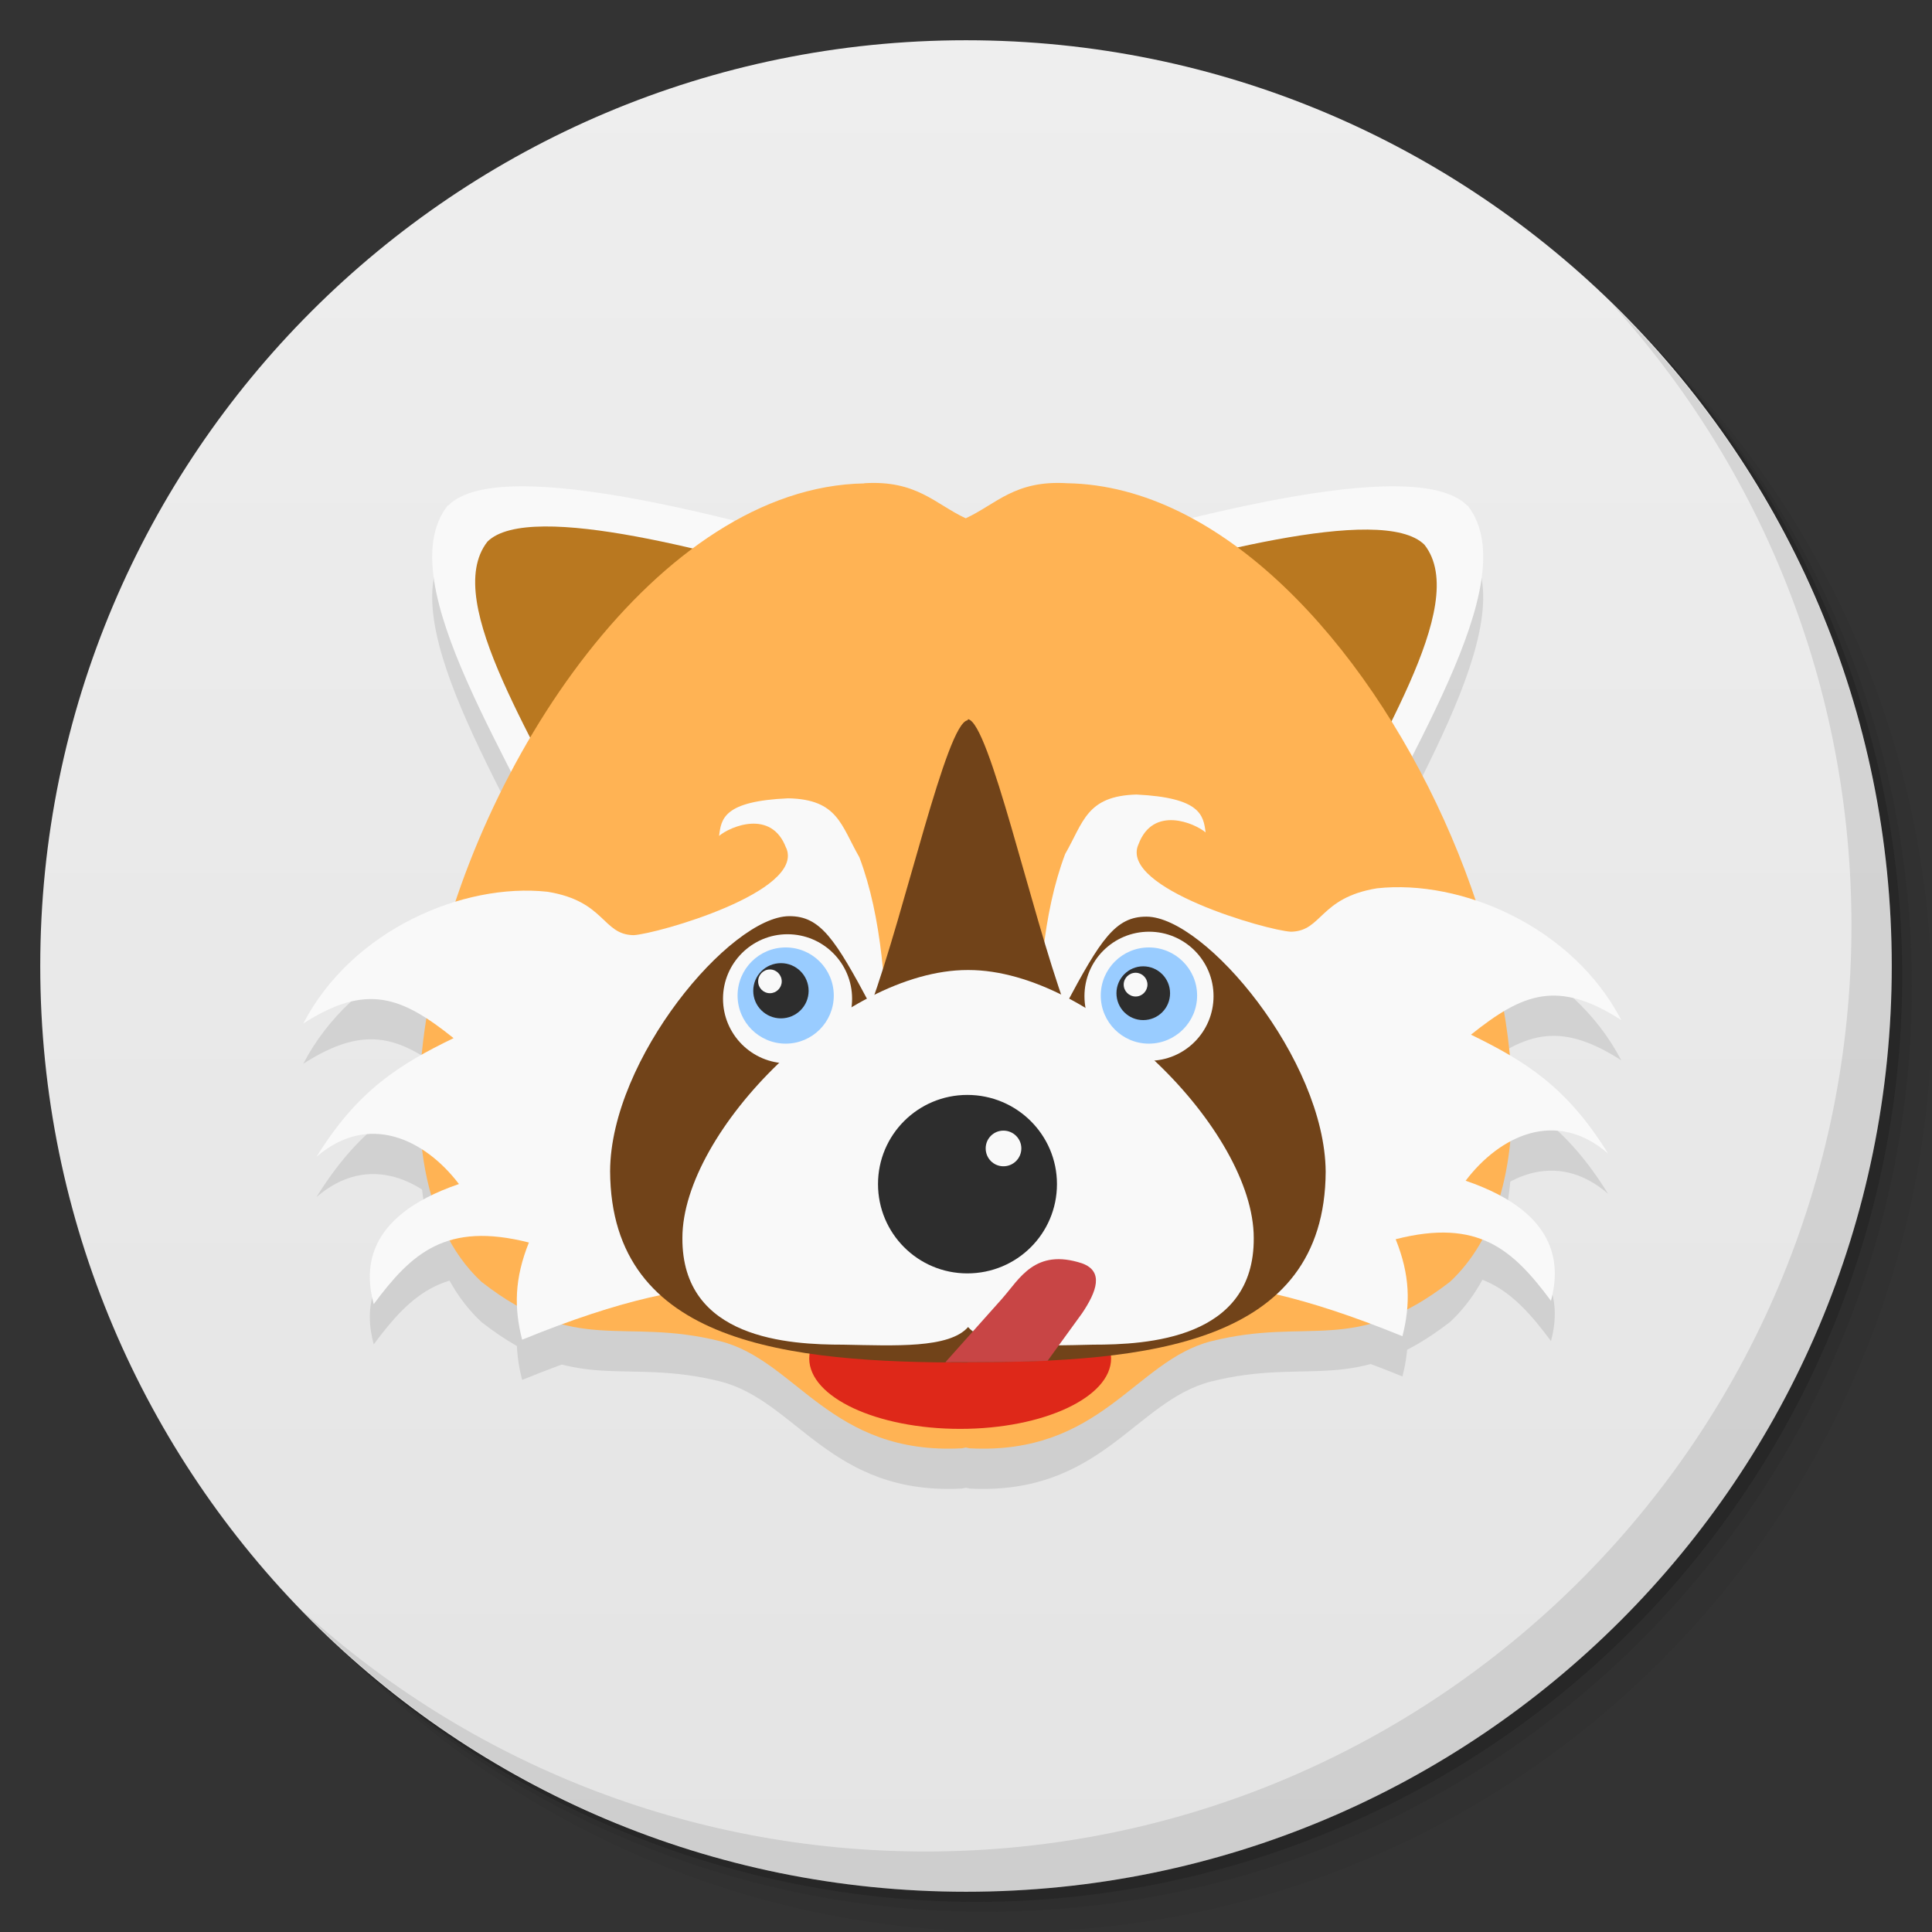<svg viewBox="0 0 48 48"><rect x="0" y="0" width="48" height="48" fill="#333333" stroke="none"/><defs><linearGradient id="linearGradient3764" x1="1" x2="47" gradientUnits="userSpaceOnUse" gradientTransform="matrix(0,-1,1,0,-1.5e-6,48)"><stop stop-color="#e4e4e4" stop-opacity="1"/><stop offset="1" stop-color="#eee" stop-opacity="1"/></linearGradient><clipPath id="clipPath-496599308"><g transform="translate(0,-1004.362)"><path d="m -24 13 c 0 1.105 -0.672 2 -1.5 2 -0.828 0 -1.5 -0.895 -1.5 -2 0 -1.105 0.672 -2 1.5 -2 0.828 0 1.5 0.895 1.5 2 z" transform="matrix(15.333,0,0,11.5,415,878.862)" fill="#1890d0"/></g></clipPath><clipPath id="clipPath-511916341"><g transform="translate(0,-1004.362)"><path d="m -24 13 c 0 1.105 -0.672 2 -1.5 2 -0.828 0 -1.5 -0.895 -1.5 -2 0 -1.105 0.672 -2 1.5 -2 0.828 0 1.5 0.895 1.5 2 z" transform="matrix(15.333,0,0,11.5,415,878.862)" fill="#1890d0"/></g></clipPath></defs><g><g transform="translate(0,-1004.362)"><path d="m 25 1006.36 c -12.703 0 -23 10.298 -23 23 0 6.367 2.601 12.12 6.781 16.281 4.085 3.712 9.514 5.969 15.469 5.969 12.703 0 23 -10.297 23 -23 0 -5.954 -2.256 -11.384 -5.969 -15.469 -4.165 -4.181 -9.914 -6.781 -16.281 -6.781 z m 16.281 6.781 c 3.854 4.113 6.219 9.637 6.219 15.719 0 12.703 -10.297 23 -23 23 -6.081 0 -11.606 -2.364 -15.719 -6.219 4.16 4.144 9.883 6.719 16.219 6.719 12.703 0 23 -10.297 23 -23 0 -6.335 -2.575 -12.06 -6.719 -16.219 z" opacity="0.05"/><path d="m 41.28 1013.14 c 3.712 4.085 5.969 9.514 5.969 15.469 0 12.703 -10.297 23 -23 23 -5.954 0 -11.384 -2.256 -15.469 -5.969 4.113 3.854 9.637 6.219 15.719 6.219 12.703 0 23 -10.297 23 -23 0 -6.081 -2.364 -11.606 -6.219 -15.719 z" opacity="0.1"/><path transform="matrix(15.333,0,0,11.5,415.25,879.112)" d="m -24 13 a 1.5 2 0 1 1 -3 0 1.5 2 0 1 1 3 0 z" opacity="0.2"/></g></g><g><path d="m 24 1 c 12.703 0 23 10.297 23 23 c 0 12.703 -10.297 23 -23 23 -12.703 0 -23 -10.297 -23 -23 0 -12.703 10.297 -23 23 -23 z" fill="url(#linearGradient3764)" fill-opacity="1"/></g><g/><g><g clip-path="url(#clipPath-496599308)"><g transform="translate(0,1)"><g opacity="0.1"><!-- color: #eeeeee --><g><path d="m 11.121 12.563 c -1.488 1.91 1.742 6.484 3.105 9.758 l 7.539 -8.43 c -3.105 -0.887 -9.316 -2.66 -10.629 -1.332 m -0.02 0.004" fill="#000" stroke="none" fill-rule="nonzero" fill-opacity="1"/><path d="m 36.465 12.563 c 1.492 1.91 -1.742 6.484 -3.105 9.758 l -7.539 -8.43 c 3.105 -0.887 9.316 -2.66 10.629 -1.332 m 0.016 0.004" fill="#000" stroke="none" fill-rule="nonzero" fill-opacity="1"/><path d="m 35.391 13.535 c 1.18 1.508 -1.375 5.133 -2.457 7.715 l -5.957 -6.664 c 2.453 -0.699 7.363 -2.102 8.414 -1.051 m 0 0" fill="#000" stroke="none" fill-rule="nonzero" fill-opacity="1"/><path d="m 12.11 13.457 c -1.18 1.512 1.375 5.133 2.457 7.715 l 5.961 -6.66 c -2.457 -0.703 -7.363 -2.105 -8.418 -1.055 m 0 0" fill="#000" stroke="none" fill-rule="nonzero" fill-opacity="1"/><path d="m 21.473 12.01 c -5.098 0.086 -9.652 6.914 -10.785 12.75 c -0.574 2.949 -0.273 5.645 1.273 7.086 c 2.375 1.852 3.492 0.863 5.937 1.477 c 1.895 0.48 2.73 2.832 6 2.66 l 0.098 -0.02 l 0.094 0.02 c 3.273 0.172 4.109 -2.18 6 -2.66 c 2.445 -0.613 3.543 0.367 5.934 -1.477 c 4.609 -4.285 -1.836 -19.711 -9.508 -19.84 c -1.305 -0.082 -1.762 0.52 -2.523 0.871 c -0.762 -0.355 -1.219 -0.953 -2.523 -0.871 m 0 0.004" fill="#000" stroke="none" fill-rule="nonzero" fill-opacity="1"/><path d="m 19.535 21.07 c 0.461 1.09 -3.215 2.133 -3.793 2.164 c -0.781 -0.012 -0.699 -0.844 -2.137 -1.078 c -2.09 -0.23 -4.859 0.941 -6.07 3.273 c 1.582 -1.016 2.449 -0.664 3.734 0.363 c -1.352 0.656 -2.383 1.297 -3.406 2.949 c 1.293 -1.117 2.691 -0.438 3.539 0.676 c -2.422 0.828 -2.324 2.211 -2.117 2.984 c 0.938 -1.262 1.793 -2.055 3.855 -1.531 c -0.359 0.895 -0.371 1.621 -0.168 2.414 c 5.04 -2.055 6.191 -1.117 9.449 -1.223 c -0.66 -3.543 0.059 -7.766 -1.07 -10.762 c -0.457 -0.793 -0.531 -1.441 -1.77 -1.465 c -1.598 0.07 -1.664 0.504 -1.715 0.934 c 0.266 -0.23 1.301 -0.676 1.664 0.297 m 0.004 0.004" fill="#000" stroke="none" fill-rule="nonzero" fill-opacity="1"/><path d="m 27.605 33.75 c 0 0.965 -1.68 1.75 -3.75 1.75 c -2.07 0 -3.75 -0.785 -3.75 -1.75 c 0 -0.965 1.68 -1.75 3.75 -1.75 c 2.07 0 3.75 0.785 3.75 1.75 m 0 0" fill="#000" stroke="none" fill-rule="nonzero" fill-opacity="1"/><path d="m 28.28 20.988 c -0.461 1.086 3.215 2.133 3.793 2.16 c 0.781 -0.012 0.703 -0.844 2.137 -1.078 c 2.09 -0.23 4.859 0.945 6.07 3.273 c -1.582 -1.016 -2.449 -0.664 -3.734 0.363 c 1.352 0.66 2.383 1.297 3.406 2.953 c -1.293 -1.121 -2.691 -0.441 -3.539 0.676 c 2.422 0.824 2.324 2.211 2.121 2.984 c -0.941 -1.262 -1.793 -2.059 -3.859 -1.531 c 0.359 0.891 0.371 1.617 0.168 2.41 c -5.04 -2.055 -6.191 -1.113 -9.449 -1.223 c 0.66 -3.543 -0.059 -7.766 1.07 -10.758 c 0.457 -0.797 0.531 -1.441 1.77 -1.477 c 1.598 0.078 1.664 0.516 1.719 0.941 c -0.266 -0.227 -1.305 -0.68 -1.668 0.297 m -0.004 0.004" fill="#000" stroke="none" fill-rule="nonzero" fill-opacity="1"/><path d="m 24.04 17.895 c -0.527 0.07 -1.543 4.715 -2.41 7.086 c -0.883 -1.656 -1.25 -2.223 -2.023 -2.219 c -1.461 0.008 -4.438 3.543 -4.449 6.336 c 0.02 4.313 4.449 4.754 8.883 4.754 l 0 -0.008 c 4.441 0 8.875 -0.422 8.895 -4.734 c -0.02 -2.785 -2.988 -6.328 -4.449 -6.336 c -0.773 -0.004 -1.141 0.563 -2.023 2.219 c -0.867 -2.383 -1.883 -7.04 -2.414 -7.125 m 0 0.027" fill="#000" stroke="none" fill-rule="nonzero" fill-opacity="1"/><path d="m 21.17 24.813 c 0 0.887 -0.727 1.605 -1.605 1.605 c -0.883 0 -1.602 -0.719 -1.602 -1.605 c 0 -0.883 0.719 -1.602 1.602 -1.602 c 0.887 0 1.605 0.719 1.605 1.602 m 0 0" fill="#000" stroke="none" fill-rule="nonzero" fill-opacity="1"/><path d="m 30.15 24.75 c 0 0.887 -0.719 1.605 -1.602 1.605 c -0.887 0 -1.605 -0.719 -1.605 -1.605 c 0 -0.887 0.719 -1.602 1.605 -1.602 c 0.883 0 1.602 0.715 1.602 1.602 m 0 0" fill="#000" stroke="none" fill-rule="nonzero" fill-opacity="1"/><path d="m 24.04 24.1 c -3.102 0 -7.086 3.992 -7.086 6.656 c -0.016 2.52 2.664 2.652 3.996 2.652 c 1.281 0.023 2.633 0.098 3.102 -0.438 c 0.473 0.535 1.824 0.465 3.105 0.438 c 1.332 0 4.01 -0.133 3.992 -2.652 c 0 -2.664 -3.992 -6.656 -7.086 -6.656 m -0.023 0" fill="#000" stroke="none" fill-rule="nonzero" fill-opacity="1"/><path d="m 26.26 29.418 c 0 1.227 -0.992 2.219 -2.227 2.219 c -1.227 0 -2.219 -0.992 -2.219 -2.219 c 0 -1.223 0.992 -2.215 2.219 -2.215 c 1.23 0 2.227 0.992 2.227 2.215 m 0 0" fill="#000" stroke="none" fill-rule="nonzero" fill-opacity="1"/><path d="m 25.375 28.531 c 0 0.246 -0.199 0.445 -0.445 0.445 c -0.246 0 -0.441 -0.199 -0.441 -0.445 c 0 -0.242 0.195 -0.441 0.441 -0.441 c 0.246 0 0.445 0.199 0.445 0.441 m 0 0" fill="#000" stroke="none" fill-rule="nonzero" fill-opacity="1"/><path d="m 20.715 24.734 c 0 0.66 -0.535 1.195 -1.195 1.195 c -0.66 0 -1.195 -0.535 -1.195 -1.195 c 0 -0.66 0.535 -1.195 1.195 -1.195 c 0.66 0 1.195 0.535 1.195 1.195 m 0 0" fill="#000" stroke="none" fill-rule="nonzero" fill-opacity="1"/><path d="m 29.742 24.734 c 0 0.66 -0.539 1.195 -1.199 1.195 c -0.66 0 -1.195 -0.535 -1.195 -1.195 c 0 -0.66 0.535 -1.195 1.195 -1.195 c 0.66 0 1.199 0.535 1.199 1.195 m 0 0" fill="#000" stroke="none" fill-rule="nonzero" fill-opacity="1"/><path d="m 20.09 24.617 c 0 0.379 -0.309 0.684 -0.688 0.684 c -0.379 0 -0.688 -0.305 -0.688 -0.684 c 0 -0.383 0.309 -0.688 0.688 -0.688 c 0.379 0 0.688 0.305 0.688 0.688 m 0 0" fill="#000" stroke="none" fill-rule="nonzero" fill-opacity="1"/><path d="m 19.422 24.383 c 0 0.16 -0.133 0.293 -0.293 0.293 c -0.164 0 -0.293 -0.133 -0.293 -0.293 c 0 -0.164 0.129 -0.297 0.293 -0.297 c 0.16 0 0.293 0.133 0.293 0.297 m 0 0" fill="#000" stroke="none" fill-rule="nonzero" fill-opacity="1"/><path d="m 29.07 24.676 c 0 0.371 -0.297 0.668 -0.668 0.668 c -0.367 0 -0.664 -0.297 -0.664 -0.668 c 0 -0.367 0.297 -0.668 0.664 -0.668 c 0.371 0 0.668 0.301 0.668 0.668 m 0 0" fill="#000" stroke="none" fill-rule="nonzero" fill-opacity="1"/><path d="m 28.508 24.461 c 0 0.164 -0.133 0.297 -0.293 0.297 c -0.164 0 -0.297 -0.133 -0.297 -0.297 c 0 -0.16 0.133 -0.293 0.297 -0.293 c 0.16 0 0.293 0.133 0.293 0.293 m 0 0" fill="#000" stroke="none" fill-rule="nonzero" fill-opacity="1"/><path d="m 24.91 32.25 l -1.422 1.594 c 0.859 0 1.703 0 2.539 -0.035 l 0.859 -1.184 c 0.359 -0.535 0.547 -1.039 -0.004 -1.238 c -1.168 -0.383 -1.551 0.387 -1.973 0.863 m 0 0" fill="#000" stroke="none" fill-rule="nonzero" fill-opacity="1"/></g></g></g></g></g><g><g clip-path="url(#clipPath-511916341)"><!-- color: #eeeeee --><g><path d="m 11.121 12.563 c -1.488 1.91 1.742 6.484 3.105 9.758 l 7.539 -8.43 c -3.105 -0.887 -9.316 -2.66 -10.629 -1.332 m -0.02 0.004" fill="#f9f9f9" stroke="none" fill-rule="nonzero" fill-opacity="1"/><path d="m 36.465 12.563 c 1.492 1.91 -1.742 6.484 -3.105 9.758 l -7.539 -8.43 c 3.105 -0.887 9.316 -2.66 10.629 -1.332 m 0.016 0.004" fill="#f9f9f9" stroke="none" fill-rule="nonzero" fill-opacity="1"/><path d="m 35.391 13.535 c 1.18 1.508 -1.375 5.133 -2.457 7.715 l -5.957 -6.664 c 2.453 -0.699 7.363 -2.102 8.414 -1.051 m 0 0" fill="#b97820" stroke="none" fill-rule="nonzero" fill-opacity="1"/><path d="m 12.11 13.457 c -1.18 1.512 1.375 5.133 2.457 7.715 l 5.961 -6.66 c -2.457 -0.703 -7.363 -2.105 -8.418 -1.055 m 0 0" fill="#b97820" stroke="none" fill-rule="nonzero" fill-opacity="1"/><path d="m 21.473 12.01 c -5.098 0.086 -9.652 6.914 -10.785 12.75 c -0.574 2.949 -0.273 5.645 1.273 7.086 c 2.375 1.852 3.492 0.863 5.937 1.477 c 1.895 0.48 2.73 2.832 6 2.66 l 0.098 -0.02 l 0.094 0.02 c 3.273 0.172 4.109 -2.18 6 -2.66 c 2.445 -0.613 3.543 0.367 5.934 -1.477 c 4.609 -4.285 -1.836 -19.711 -9.508 -19.84 c -1.305 -0.082 -1.762 0.52 -2.523 0.871 c -0.762 -0.355 -1.219 -0.953 -2.523 -0.871 m 0 0.004" fill="#ffb354" stroke="none" fill-rule="nonzero" fill-opacity="1"/><path d="m 19.535 21.07 c 0.461 1.09 -3.215 2.133 -3.793 2.164 c -0.781 -0.012 -0.699 -0.844 -2.137 -1.078 c -2.09 -0.23 -4.859 0.941 -6.07 3.273 c 1.582 -1.016 2.449 -0.664 3.734 0.363 c -1.352 0.656 -2.383 1.297 -3.406 2.949 c 1.293 -1.117 2.691 -0.438 3.539 0.676 c -2.422 0.828 -2.324 2.211 -2.117 2.984 c 0.938 -1.262 1.793 -2.055 3.855 -1.531 c -0.359 0.895 -0.371 1.621 -0.168 2.414 c 5.04 -2.055 6.191 -1.117 9.449 -1.223 c -0.66 -3.543 0.059 -7.766 -1.07 -10.762 c -0.457 -0.793 -0.531 -1.441 -1.77 -1.465 c -1.598 0.07 -1.664 0.504 -1.715 0.934 c 0.266 -0.23 1.301 -0.676 1.664 0.297 m 0.004 0.004" fill="#f9f9f9" stroke="none" fill-rule="nonzero" fill-opacity="1"/><path d="m 27.605 33.75 c 0 0.965 -1.68 1.75 -3.75 1.75 c -2.07 0 -3.75 -0.785 -3.75 -1.75 c 0 -0.965 1.68 -1.75 3.75 -1.75 c 2.07 0 3.75 0.785 3.75 1.75 m 0 0" fill="#de2819" stroke="none" fill-rule="nonzero" fill-opacity="1"/><path d="m 28.28 20.988 c -0.461 1.086 3.215 2.133 3.793 2.16 c 0.781 -0.012 0.703 -0.844 2.137 -1.078 c 2.09 -0.23 4.859 0.945 6.07 3.273 c -1.582 -1.016 -2.449 -0.664 -3.734 0.363 c 1.352 0.66 2.383 1.297 3.406 2.953 c -1.293 -1.121 -2.691 -0.441 -3.539 0.676 c 2.422 0.824 2.324 2.211 2.121 2.984 c -0.941 -1.262 -1.793 -2.059 -3.859 -1.531 c 0.359 0.891 0.371 1.617 0.168 2.41 c -5.04 -2.055 -6.191 -1.113 -9.449 -1.223 c 0.66 -3.543 -0.059 -7.766 1.07 -10.758 c 0.457 -0.797 0.531 -1.441 1.77 -1.477 c 1.598 0.078 1.664 0.516 1.719 0.941 c -0.266 -0.227 -1.305 -0.68 -1.668 0.297 m -0.004 0.004" fill="#f9f9f9" stroke="none" fill-rule="nonzero" fill-opacity="1"/><path d="m 24.04 17.895 c -0.527 0.07 -1.543 4.715 -2.41 7.086 c -0.883 -1.656 -1.25 -2.223 -2.023 -2.219 c -1.461 0.008 -4.438 3.543 -4.449 6.336 c 0.02 4.313 4.449 4.754 8.883 4.754 l 0 -0.008 c 4.441 0 8.875 -0.422 8.895 -4.734 c -0.02 -2.785 -2.988 -6.328 -4.449 -6.336 c -0.773 -0.004 -1.141 0.563 -2.023 2.219 c -0.867 -2.383 -1.883 -7.04 -2.414 -7.125 m 0 0.027" fill="#714319" stroke="none" fill-rule="nonzero" fill-opacity="1"/><path d="m 21.17 24.813 c 0 0.887 -0.727 1.605 -1.605 1.605 c -0.883 0 -1.602 -0.719 -1.602 -1.605 c 0 -0.883 0.719 -1.602 1.602 -1.602 c 0.887 0 1.605 0.719 1.605 1.602 m 0 0" fill="#f9f9f9" stroke="none" fill-rule="nonzero" fill-opacity="1"/><path d="m 30.15 24.75 c 0 0.887 -0.719 1.605 -1.602 1.605 c -0.887 0 -1.605 -0.719 -1.605 -1.605 c 0 -0.887 0.719 -1.602 1.605 -1.602 c 0.883 0 1.602 0.715 1.602 1.602 m 0 0" fill="#f9f9f9" stroke="none" fill-rule="nonzero" fill-opacity="1"/><path d="m 24.04 24.1 c -3.102 0 -7.086 3.992 -7.086 6.656 c -0.016 2.52 2.664 2.652 3.996 2.652 c 1.281 0.023 2.633 0.098 3.102 -0.438 c 0.473 0.535 1.824 0.465 3.105 0.438 c 1.332 0 4.01 -0.133 3.992 -2.652 c 0 -2.664 -3.992 -6.656 -7.086 -6.656 m -0.023 0" fill="#f9f9f9" stroke="none" fill-rule="nonzero" fill-opacity="1"/><path d="m 26.26 29.418 c 0 1.227 -0.992 2.219 -2.227 2.219 c -1.227 0 -2.219 -0.992 -2.219 -2.219 c 0 -1.223 0.992 -2.215 2.219 -2.215 c 1.23 0 2.227 0.992 2.227 2.215 m 0 0" fill="#2d2d2d" stroke="none" fill-rule="nonzero" fill-opacity="1"/><path d="m 25.375 28.531 c 0 0.246 -0.199 0.445 -0.445 0.445 c -0.246 0 -0.441 -0.199 -0.441 -0.445 c 0 -0.242 0.195 -0.441 0.441 -0.441 c 0.246 0 0.445 0.199 0.445 0.441 m 0 0" fill="#f9f9f9" stroke="none" fill-rule="nonzero" fill-opacity="1"/><path d="m 20.715 24.734 c 0 0.66 -0.535 1.195 -1.195 1.195 c -0.66 0 -1.195 -0.535 -1.195 -1.195 c 0 -0.66 0.535 -1.195 1.195 -1.195 c 0.66 0 1.195 0.535 1.195 1.195 m 0 0" fill="#9cf" stroke="none" fill-rule="nonzero" fill-opacity="1"/><path d="m 29.742 24.734 c 0 0.66 -0.539 1.195 -1.199 1.195 c -0.66 0 -1.195 -0.535 -1.195 -1.195 c 0 -0.66 0.535 -1.195 1.195 -1.195 c 0.66 0 1.199 0.535 1.199 1.195 m 0 0" fill="#9cf" stroke="none" fill-rule="nonzero" fill-opacity="1"/><path d="m 20.09 24.617 c 0 0.379 -0.309 0.684 -0.688 0.684 c -0.379 0 -0.688 -0.305 -0.688 -0.684 c 0 -0.383 0.309 -0.688 0.688 -0.688 c 0.379 0 0.688 0.305 0.688 0.688 m 0 0" fill="#2d2d2d" stroke="none" fill-rule="nonzero" fill-opacity="1"/><path d="m 19.422 24.383 c 0 0.16 -0.133 0.293 -0.293 0.293 c -0.164 0 -0.293 -0.133 -0.293 -0.293 c 0 -0.164 0.129 -0.297 0.293 -0.297 c 0.16 0 0.293 0.133 0.293 0.297 m 0 0" fill="#f9f9f9" stroke="none" fill-rule="nonzero" fill-opacity="1"/><path d="m 29.07 24.676 c 0 0.371 -0.297 0.668 -0.668 0.668 c -0.367 0 -0.664 -0.297 -0.664 -0.668 c 0 -0.367 0.297 -0.668 0.664 -0.668 c 0.371 0 0.668 0.301 0.668 0.668 m 0 0" fill="#2d2d2d" stroke="none" fill-rule="nonzero" fill-opacity="1"/><path d="m 28.508 24.461 c 0 0.164 -0.133 0.297 -0.293 0.297 c -0.164 0 -0.297 -0.133 -0.297 -0.297 c 0 -0.16 0.133 -0.293 0.297 -0.293 c 0.16 0 0.293 0.133 0.293 0.293 m 0 0" fill="#f9f9f9" stroke="none" fill-rule="nonzero" fill-opacity="1"/><path d="m 24.91 32.25 l -1.422 1.594 c 0.859 0 1.703 0 2.539 -0.035 l 0.859 -1.184 c 0.359 -0.535 0.547 -1.039 -0.004 -1.238 c -1.168 -0.383 -1.551 0.387 -1.973 0.863 m 0 0" fill="#c84545" stroke="none" fill-rule="nonzero" fill-opacity="1"/></g></g></g><g><path d="m 40.03 7.531 c 3.712 4.084 5.969 9.514 5.969 15.469 0 12.703 -10.297 23 -23 23 c -5.954 0 -11.384 -2.256 -15.469 -5.969 4.178 4.291 10.01 6.969 16.469 6.969 c 12.703 0 23 -10.298 23 -23 0 -6.462 -2.677 -12.291 -6.969 -16.469 z" opacity="0.1"/></g></svg>